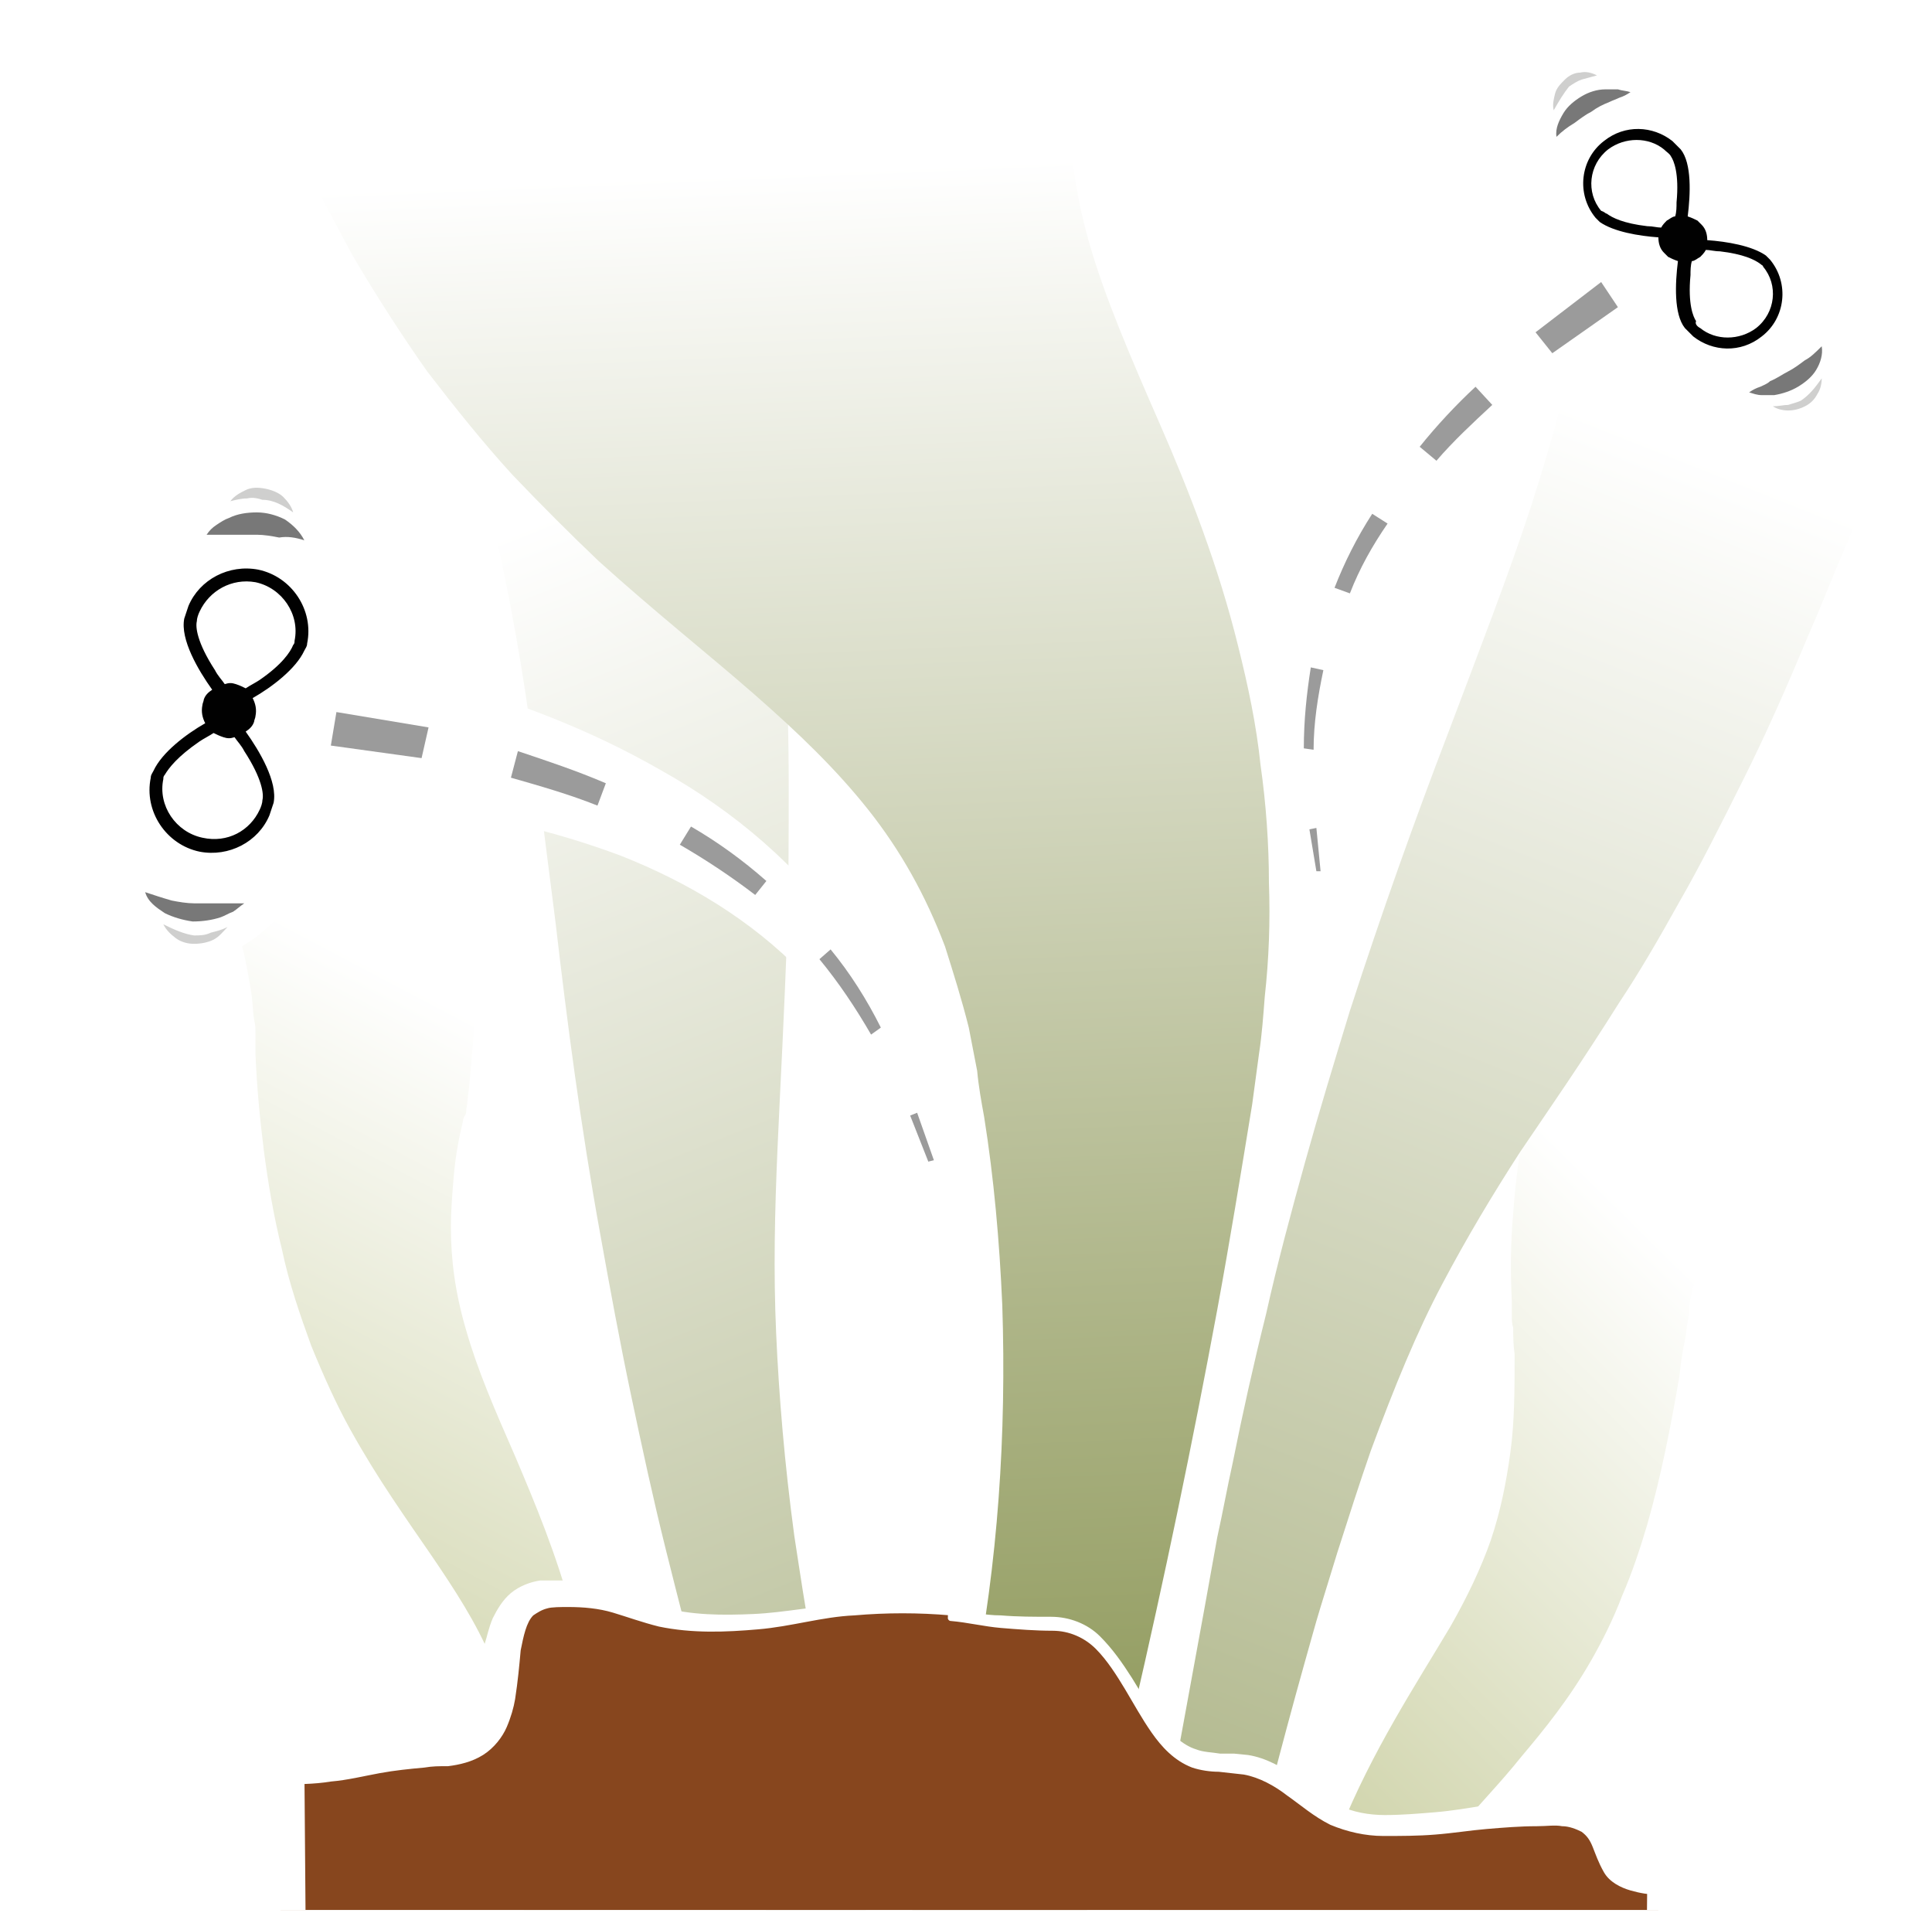 <?xml version="1.0" encoding="utf-8"?>
<!-- Generator: Adobe Illustrator 24.3.0, SVG Export Plug-In . SVG Version: 6.00 Build 0)  -->
<svg version="1.1" id="Layer_1" xmlns="http://www.w3.org/2000/svg" xmlns:xlink="http://www.w3.org/1999/xlink" x="0px" y="0px"
	 viewBox="0 0 138.4 137" style="enable-background:new 0 0 138.4 137;" xml:space="preserve">
<style type="text/css">
	.st0{clip-path:url(#SVGID_2_);}
	.st1{fill:#FFFFFF;}
	.st2{clip-path:url(#SVGID_4_);}
	.st3{fill:url(#SVGID_5_);}
	.st4{fill:url(#SVGID_6_);}
	.st5{fill:url(#SVGID_7_);}
	.st6{fill:url(#SVGID_8_);}
	.st7{clip-path:url(#SVGID_4_);fill:url(#SVGID_9_);}
	.st8{fill:#9B9B9B;}
	.st9{fill:#010101;}
	.st10{fill:#787878;}
	.st11{fill:#CFCFCE;}
	.st12{fill:#87461E;}
</style>
<g>
	<defs>
		<rect id="SVGID_1_" width="138.5" height="136.8"/>
	</defs>
	<clipPath id="SVGID_2_">
		<use xlink:href="#SVGID_1_"  style="overflow:visible;"/>
	</clipPath>
	<g class="st0">
		<rect class="st1" width="138.4" height="137"/>
		<g>
			<defs>
				<rect id="SVGID_3_" x="-15.4" y="-24.2" width="177.9" height="161.6"/>
			</defs>
			<clipPath id="SVGID_4_">
				<use xlink:href="#SVGID_3_"  style="overflow:visible;"/>
			</clipPath>
			<g class="st2">
				
					<linearGradient id="SVGID_5_" gradientUnits="userSpaceOnUse" x1="887.718" y1="369.029" x2="887.718" y2="518.415" gradientTransform="matrix(-0.712 -0.703 -0.703 0.712 1044.478 429.452)">
					<stop  offset="0.259" style="stop-color:#FFFFFF"/>
					<stop  offset="1" style="stop-color:#8F9938"/>
				</linearGradient>
				<path class="st3" d="M131.7,50.6c-0.1,0-0.1,0-0.1,0l-0.1,0l-0.1,0l-0.2,0.1l-0.3,0.1c-0.2,0.1-0.4,0.2-0.6,0.3
					c-0.4,0.2-0.7,0.3-1,0.5c-0.7,0.4-1.3,0.7-1.9,1.1c-1.2,0.8-2.5,1.7-3.7,2.7c-2.4,2-4.7,4.3-6.9,7.3c-1.1,1.5-2.2,3.2-3.1,5
					c-1,1.8-1.9,3.8-2.6,5.9c-1.5,4.2-2.4,8.9-2.7,13.3c-0.2,2.2-0.2,4.3-0.1,6.3l0,0.2l0,0.1l0,0.2l0,0.5c0,0.3,0,0.6,0.1,0.9
					c0,0.6,0,1.2,0.1,1.9c0,2.5,0,4.8-0.3,7c-0.3,2.2-0.7,4.2-1.4,6.3c-0.7,2-1.7,4.1-2.9,6.2c-2.5,4.2-5.6,8.9-7.9,14.6
					c-1.2,2.8-2.2,5.7-3,8.8c-0.8,3-1.4,6.1-1.9,9.1l-0.2,1.1c-0.1,0.4-0.1,0.7-0.1,1.1c-0.1,0.7-0.2,1.4-0.3,2.1
					c-0.2,1.4-0.5,2.9-0.7,4.3c-0.5,2.9-1.2,5.7-1.8,8.6c-1.3,5.7-2.9,11.2-4.6,16.7c1.9-5.3,3.8-10.5,5.8-15.8c1-2.6,2-5.3,2.9-8
					c0.5-1.4,1-2.7,1.4-4.1c0.2-0.7,0.5-1.4,0.7-2.1c0.1-0.4,0.2-0.7,0.3-1.1l0.3-1c1.4-5.3,3.3-10.2,5.7-14.2
					c1.2-2,2.5-3.8,3.9-5.5c1.4-1.7,3-3.3,4.6-5.3c1.6-1.9,3.4-4.1,5-6.9c0.8-1.4,1.6-3,2.2-4.6c0.7-1.6,1.3-3.4,1.8-5.1
					c1-3.5,1.7-7.1,2.3-10.6c0.1-0.9,0.2-1.7,0.4-2.6c0.1-0.4,0.1-0.9,0.2-1.3l0.1-0.6l0-0.3l0-0.2c0,0,0-0.1,0-0.1
					c0.2-1,0.4-1.8,0.7-2.6c0.5-1.5,1.2-2.5,1.9-3.2c0.7-0.7,1.6-1.1,2.5-1.4c1-0.3,2.1-0.4,3.3-0.3c0.6,0,1.2,0.2,1.8,0.3
					c0.3,0.1,0.6,0.2,0.8,0.3c0.1,0.1,0.3,0.1,0.4,0.2c0.1,0,0.1,0.1,0.1,0.1c0,0,0,0,0,0.1c0,0,0,0,0,0c0,0,0,0,0,0l0,0
					c0,0,0,0-0.1,0c6.3-0.7,11.3-9.4,11.1-19.5C143.2,57.6,138,49.9,131.7,50.6z"/>
				
					<linearGradient id="SVGID_6_" gradientUnits="userSpaceOnUse" x1="1474.65" y1="-220.567" x2="1474.65" y2="15.693" gradientTransform="matrix(-0.629 0.251 0.731 1.836 1066.521 -112.719)">
					<stop  offset="0.416" style="stop-color:#FFFFFF"/>
					<stop  offset="0.452" style="stop-color:#F2F3EC"/>
					<stop  offset="0.644" style="stop-color:#B0B78B"/>
					<stop  offset="0.777" style="stop-color:#86914E"/>
					<stop  offset="0.841" style="stop-color:#768236"/>
				</linearGradient>
				<path class="st4" d="M25.6,10.8c0.3,0.6,0.5,1.2,0.8,1.8l0.2,0.5l0.2,0.3l0.3,0.7l0.6,1.3c0.2,0.5,0.4,0.9,0.6,1.3
					c0.8,1.8,1.5,3.6,2.2,5.4c0.4,0.9,0.7,1.8,1,2.7c0.3,0.9,0.7,1.8,1,2.8c0.6,1.9,1.2,3.8,1.8,5.8c1.1,4.1,2.1,8.7,3,14.1
					c0.9,5.4,1.6,11.7,2.5,18.6c0.8,6.9,1.8,14.6,3.2,22.3c0.7,3.9,1.4,7.7,2.2,11.5c0.8,3.8,1.6,7.5,2.5,11.1
					c0.9,3.6,1.8,7.1,2.7,10.5c0.5,1.7,0.9,3.4,1.4,5l1.4,4.7c1.8,6.2,3.7,12.3,5.6,18.3c3.7,12,7.5,23.8,11.3,35.4l11.6,35.4
					L82,222c1.6,4.9,3.9,7.2,5.1,4.9c1.2-2.2,0.9-8-0.8-13c-0.5-1.4-1-2.7-1.6-3.6c-0.1-0.1-0.2-0.4-0.3-0.7l-0.4-0.8l-0.8-1.7
					c-0.5-1.2-1-2.4-1.5-3.6c-1-2.5-2-5.1-2.9-7.7c-1.9-5.3-3.8-10.7-5.5-16.3c-3.5-11.2-6.7-23-9.5-34.9c-1.4-6-2.7-11.9-3.9-17.9
					c-0.3-1.5-0.6-3-0.9-4.5c-0.3-1.4-0.5-2.8-0.8-4.2c-0.5-2.7-0.9-5.4-1.3-8c-0.7-5.2-1.1-10-1.3-14.5c-0.2-4.5-0.1-8.7,0.1-13.3
					c0.2-4.6,0.5-9.7,0.7-15.9c0.1-3.1,0.1-6.4,0.1-10c0-3.6-0.1-7.5-0.3-11.6c-0.2-4.1-0.5-8.3-0.9-12.6c-0.2-2.2-0.4-4.3-0.6-6.5
					c-0.2-2.2-0.5-4.4-0.7-6.6c-0.5-4.4-1.1-8.8-1.7-13.2c-0.3-2.2-0.6-4.4-0.9-6.5l-0.2-1.6l-0.1-0.8l-0.1-0.7
					c-0.1-0.9-0.2-1.8-0.3-2.7L50-12.1c-0.1-0.9-0.2-1.9-0.3-2.8c-0.1-0.9-0.2-1.9-0.4-2.8c-0.5-3.8-1-7.6-1.5-11.6l-0.8-6
					c-0.1-1-0.3-2-0.4-3l-0.4-3.1l-0.9-6.3c-0.3-2.1-0.6-4.3-1-6.5c-0.3-2.2-0.6-4.4-1-6.7l-1.1-7l-1.3-7.4
					c-0.2-1.2-0.5-2.6-0.7-3.9l-0.7-4c-0.1-0.7-0.2-1.3-0.4-2l-0.4-2.1l-0.9-4.3l-0.2-1.1l-0.3-1.1l-0.5-2.3l-0.5-2.3
					c-0.2-0.8-0.3-1.5-0.6-2.4c-0.4-1.7-0.8-3.4-1.3-5.1l-0.2-0.6l-0.2-0.7l-0.4-1.4l-0.8-2.9c-0.2-0.9-0.6-2.1-0.9-3.2
					c-0.3-1.1-0.7-2.2-1-3.4c-0.5-1.4-0.9-2.8-1.4-4.2l-0.1-0.3c0-0.1-0.1-0.2-0.1-0.3l-0.3-0.7l-0.6-1.5l-0.6-1.5
					c0,0-0.2-0.4-0.3-0.7l-0.4-0.9l-0.8-1.8C8.6-165.4-9.9-165.7-15-130.8S23.5,6,25.6,10.8z"/>
				
					<linearGradient id="SVGID_7_" gradientUnits="userSpaceOnUse" x1="81.926" y1="236.308" x2="81.926" y2="395.727" gradientTransform="matrix(0.884 0.467 -0.467 0.884 83.481 -214.771)">
					<stop  offset="0.259" style="stop-color:#FFFFFF"/>
					<stop  offset="1" style="stop-color:#8F9938"/>
				</linearGradient>
				<path class="st5" d="M12.6,15.3c0.1,0.1,0.1,0.1,0.1,0.1l0.1,0.1l0.1,0.1l0.2,0.2l0.3,0.4c0.2,0.2,0.4,0.5,0.6,0.7
					c0.4,0.5,0.7,0.9,1.1,1.3c0.7,0.9,1.4,1.7,2,2.6c1.3,1.8,2.5,3.6,3.7,5.4c2.3,3.7,4.5,7.8,6.4,12.1c1.9,4.4,3.6,9.1,4.7,14
					c1.2,4.9,1.9,10.1,2.1,15c0.1,2.5,0,4.9-0.1,7.2c-0.1,1.2-0.2,2.3-0.3,3.4c-0.1,0.6-0.1,1.1-0.2,1.6c0,0.1,0,0.3-0.1,0.4
					l-0.1,0.2l-0.1,0.5c-0.3,1.2-0.5,2.5-0.6,3.7c-0.1,1.2-0.2,2.4-0.2,3.6c0,2.3,0.3,4.7,1.1,7.4c0.4,1.4,0.9,2.8,1.5,4.3
					c0.6,1.5,1.3,3.1,2,4.7c1.4,3.3,3,7.1,4.1,11.3c0.5,2.1,0.9,4.2,1.1,6.3c0.2,2.1,0.3,4.2,0.3,6.2c0,2-0.2,3.9-0.4,5.7
					c-0.2,1.8-0.5,3.6-0.8,5.3c-0.7,3.5-1.5,6.7-2.5,9.9c-1,3.1-2.2,6.1-3.4,8.9c-1.2,2.8-2.6,5.5-4.1,8c-1.4,2.6-3,5-4.5,7.3
					c-0.8,1.2-1.6,2.3-2.4,3.4c-0.8,1.1-1.7,2.2-2.5,3.2c1.7-2.1,3.2-4.5,4.7-7c1.4-2.5,2.8-5.2,4-7.9c2.4-5.5,4.4-11.5,5.7-17.9
					c0.6-3.2,1.1-6.4,1.3-9.8c0.1-1.6,0.2-3.3,0.2-5c0-1.6-0.1-3.3-0.3-4.8c-0.4-3.1-1.1-6-2.2-8.6c-1.1-2.6-2.6-4.9-4.3-7.4
					c-0.9-1.3-1.8-2.6-2.8-4.1c-1-1.5-2-3.1-3-4.9c-1-1.8-1.9-3.8-2.8-6c-0.8-2.2-1.6-4.5-2.1-6.9c-0.6-2.4-1-4.8-1.3-7.1
					c-0.3-2.4-0.5-4.6-0.6-6.9l0-0.8l0-0.4c0-0.2,0-0.2,0-0.3c0-0.3,0-0.6-0.1-1c-0.1-0.6-0.1-1.3-0.2-1.9c-0.2-1.2-0.4-2.4-0.7-3.5
					c-1.2-4.4-3.2-7.9-5.8-10.9c-1.3-1.5-2.8-2.8-4.4-3.9c-0.8-0.5-1.6-1-2.4-1.4c-0.4-0.2-0.8-0.4-1.2-0.5
					c-0.2-0.1-0.4-0.1-0.5-0.1c-0.1,0-0.2,0-0.2,0c0,0-0.1,0-0.1,0c0,0,0,0,0,0c0,0,0,0,0,0l0,0c0,0,0,0,0.1,0.1
					c-7.1-5.5-10.6-18.1-7.9-28S5.5,9.8,12.6,15.3z"/>
				
					<linearGradient id="SVGID_8_" gradientUnits="userSpaceOnUse" x1="159.878" y1="-128.097" x2="159.878" y2="203.839" gradientTransform="matrix(1.308 -5.610583e-02 4.541338e-02 1.058 -153.583 10.64)">
					<stop  offset="0.416" style="stop-color:#FFFFFF"/>
					<stop  offset="0.452" style="stop-color:#F2F3EC"/>
					<stop  offset="0.644" style="stop-color:#B0B78B"/>
					<stop  offset="0.777" style="stop-color:#86914E"/>
					<stop  offset="0.841" style="stop-color:#768236"/>
				</linearGradient>
				<path class="st6" d="M84.1-12.6c-0.3,0.5-0.5,1.1-0.8,1.6l-0.2,0.4l-0.2,0.3l-0.3,0.6l-0.7,1.2c-0.2,0.4-0.4,0.8-0.6,1.2
					c-0.8,1.6-1.6,3.2-2.1,4.7c-0.3,0.8-0.6,1.5-0.9,2.3c-0.3,0.8-0.5,1.5-0.7,2.3c-0.4,1.6-0.7,3.1-0.8,4.7
					c-0.3,3.2,0.1,6.7,1.2,10.6c1.1,3.9,3,8.3,5.1,13.1c2.1,4.8,4.2,10.2,5.6,15.9c0.7,2.8,1.3,5.6,1.6,8.5c0.4,2.8,0.6,5.7,0.6,8.4
					c0.1,2.8,0,5.5-0.3,8.2c-0.1,1.3-0.2,2.7-0.4,4l-0.5,3.7c-0.8,4.9-1.6,9.8-2.5,14.7c-1.8,9.7-3.8,19.3-6,28.8l-6.8,29l-0.3,1.1
					c-0.9,4.1-5.1,6.8-9.3,6.1c-4.2-0.7-6.8-4.5-5.8-8.6c0.3-1.2,0.9-2.3,1.6-3.2c0.1-0.1,0.3-0.4,0.4-0.6l0.4-0.7l0.8-1.5
					c0.5-1,1-2.1,1.5-3.2c0.9-2.1,1.7-4.3,2.5-6.5c1.5-4.4,2.6-8.9,3.5-13.5c1.8-9.1,2.4-18.3,2.1-27.5c-0.2-4.6-0.6-9.1-1.3-13.5
					c-0.2-1.1-0.4-2.2-0.5-3.3c-0.2-1-0.4-2.1-0.6-3.1c-0.5-2-1.1-3.9-1.7-5.8c-1.4-3.7-3.2-6.9-5.5-9.8c-2.3-2.9-5-5.5-8.2-8.3
					c-3.2-2.8-7-5.8-11.1-9.5c-2-1.9-4.1-4-6.2-6.2c-2.1-2.3-4.1-4.8-6.1-7.4c-1.9-2.7-3.7-5.5-5.4-8.4c-0.8-1.5-1.6-3-2.4-4.5
					c-0.8-1.5-1.5-3-2.2-4.5C19.4,6.2,18.1,3.1,17,0c-0.5-1.6-1.1-3.1-1.6-4.6L15-5.8l-0.2-0.6l-0.2-0.5c-0.3-0.6-0.5-1.3-0.8-1.9
					l-1.6-3.9c-0.3-0.7-0.6-1.3-0.8-2c-0.3-0.7-0.5-1.3-0.8-2c-1-2.7-2.2-5.3-3.3-8.1L5.7-29c-0.3-0.7-0.6-1.4-0.8-2.1l-0.8-2.2
					l-1.6-4.5c-0.5-1.5-1-3.1-1.5-4.7c-0.5-1.6-1.1-3.1-1.5-4.8L-2-52.3l-1.3-5.4c-0.2-0.9-0.4-1.9-0.6-2.8l-0.6-2.9
					c-0.1-0.5-0.2-1-0.3-1.5L-5-66.6l-0.4-3.2l-0.1-0.8l-0.1-0.9l-0.1-1.8l-0.1-1.8c0-0.6-0.1-1.2-0.1-1.8c0-1.3,0-2.6,0-4l0-0.5
					l0-0.6l0.1-1.1l0.2-2.3c0-0.7,0.2-1.7,0.3-2.6c0.2-0.9,0.3-1.8,0.5-2.7c0.3-1.1,0.6-2.3,0.9-3.4l0.1-0.2c0-0.1,0-0.1,0.1-0.3
					l0.2-0.6l0.5-1.3l0.5-1.3c0,0,0.2-0.3,0.3-0.6l0.4-0.8l0.9-1.6c21.5-32.4,65.4-43.4,98-24.5S86.2-16.8,84.1-12.6z"/>
			</g>
			
				<linearGradient id="SVGID_9_" gradientUnits="userSpaceOnUse" x1="1308.842" y1="-49.824" x2="1308.842" y2="186.132" gradientTransform="matrix(-0.63 -0.25 -0.728 1.837 970.5 266.89)">
				<stop  offset="0.416" style="stop-color:#FFFFFF"/>
				<stop  offset="0.452" style="stop-color:#F2F3EC"/>
				<stop  offset="0.644" style="stop-color:#B0B78B"/>
				<stop  offset="0.777" style="stop-color:#86914E"/>
				<stop  offset="0.841" style="stop-color:#768236"/>
			</linearGradient>
			<path class="st7" d="M116.5-4.1c-0.1,0.7-0.1,1.5-0.2,2.2l0,0.6l0,0.4L116.2,0l-0.1,1.7c0,0.6-0.1,1.1-0.1,1.7
				c-0.2,2.2-0.4,4.4-0.6,6.5c-0.1,1.1-0.2,2.1-0.4,3.2c-0.1,1-0.3,2.1-0.5,3.1c-0.3,2.1-0.7,4.1-1.1,6.3c-0.9,4.2-2.1,8.7-3.7,13.7
				c-1.6,4.9-3.7,10.3-6,16.4c-2.3,6-4.7,12.7-7,19.8c-1.1,3.6-2.2,7.2-3.2,10.8c-1,3.6-2,7.3-2.8,10.9c-0.9,3.6-1.7,7.2-2.4,10.7
				c-0.4,1.8-0.7,3.5-1.1,5.3l-0.9,5c-1.2,6.6-2.4,13.1-3.6,19.6c-2.3,13-4.4,25.8-6.5,38.5l-6.3,38.9l-0.2,1.5
				c-0.9,5.4-0.1,9.6,1.7,9.4c1.8-0.2,4-4.9,4.8-10.3c0.3-1.6,0.4-3.1,0.4-4.4c0-0.2,0-0.6,0-0.9l0.1-1l0.2-2.1
				c0.1-1.4,0.3-2.9,0.4-4.4c0.3-2.9,0.7-5.9,1.1-8.9c0.8-6,1.7-12.1,2.8-18.1c2.1-12.2,4.7-24.3,7.6-36.1c1.5-5.9,3-11.8,4.6-17.5
				c0.4-1.4,0.8-2.9,1.2-4.2c0.4-1.3,0.8-2.6,1.2-3.9c0.8-2.5,1.6-5,2.4-7.3c1.7-4.6,3.3-8.5,5.1-11.9c1.8-3.4,3.6-6.4,5.6-9.5
				c2.1-3.1,4.4-6.4,7.1-10.7c1.4-2.1,2.8-4.5,4.3-7.2c1.5-2.6,3-5.6,4.6-8.8c1.6-3.2,3.1-6.6,4.6-10.2c0.8-1.8,1.5-3.6,2.3-5.5
				c0.8-1.8,1.5-3.7,2.2-5.6c1.4-3.8,2.9-7.6,4.2-11.5c0.7-1.9,1.4-3.9,2-5.8l0.5-1.5l0.2-0.7l0.2-0.6c0.3-0.8,0.6-1.6,0.9-2.4
				l1.8-4.8c0.3-0.8,0.6-1.6,0.9-2.4c0.3-0.8,0.6-1.6,0.9-2.5c1.2-3.3,2.5-6.6,3.7-10.1l1.9-5.3c0.3-0.9,0.6-1.8,1-2.7l1-2.8l2-5.6
				c0.7-1.9,1.3-3.9,2-5.8c0.7-2,1.4-3.9,2.1-6.1l2.1-6.4l2.1-6.8c0.4-1.1,0.7-2.4,1.1-3.6l1.1-3.7c0.2-0.6,0.4-1.2,0.6-1.9l0.6-2
				l1.1-4.1l0.3-1l0.3-1.1l0.6-2.3l0.6-2.3c0.2-0.8,0.4-1.5,0.6-2.4c0.4-1.7,0.8-3.4,1.2-5.2l0.2-0.7l0.2-0.7l0.3-1.5l0.6-3
				c0.2-0.9,0.4-2.2,0.7-3.4c0.2-1.2,0.4-2.4,0.7-3.6c0.2-1.5,0.5-3.1,0.7-4.6l0-0.3c0-0.1,0-0.2,0-0.4l0.1-0.9l0.2-1.7l0.2-1.7
				c0-0.1,0-0.5,0.1-0.9l0.1-1.1l0.1-2.2c1.8-45.6-11.6-66.7-29.8-47.2S117-10,116.5-4.1z"/>
		</g>
		<g>
			<path class="st1" d="M120.7,6.9c-3-2.7-7.2-3.5-9.9-1.8c-1.5,1-2.4,2.6-2.5,4.6c-0.1,2,0.7,4,2.1,5.9c0.3,0.3,0.6,0.7,0.9,1
				c1.2,1.1,3,2,5.2,2.7c0.1,0.2,0.3,0.4,0.4,0.6c0.2,0.2,0.3,0.4,0.5,0.6c0,2.7,0.6,4.8,1.9,6.4c0.4,0.5,0.8,1,1.3,1.4
				c3,2.7,7.2,3.5,9.9,1.8c3.2-2,3.4-6.7,0.4-10.4c-0.3-0.3-0.6-0.7-0.9-1c-1.2-1.1-3-2-5.2-2.7c-0.1-0.2-0.3-0.4-0.4-0.6
				c-0.2-0.2-0.3-0.4-0.5-0.6c0-2.7-0.6-4.8-1.9-6.4C121.6,7.7,121.2,7.3,120.7,6.9L120.7,6.9z"/>
			<g>
				<path class="st1" d="M93.6,62.5c-0.6-2.4-1-4.8-1.3-7.3l-0.1-1.9c0-0.6,0-1.3,0-1.9c0-1.3,0.1-2.6,0.2-3.9
					c0.7-5.2,2.7-10.2,5.6-14.5c2.8-4.4,6.3-8.3,10.1-11.7c1.8-1.8,3.9-3.3,5.8-5c0.5-0.4,1-0.8,1.5-1.2l1.5-1.1l3.1-2.2l5.3,9.1
					l-3.1,1.6l-1.6,0.8c-0.5,0.3-1,0.5-1.5,0.8c-2,1.2-4.1,2.3-5.9,3.6c-3.9,2.5-7.4,5.5-10.4,8.8c-3,3.4-5.4,7.3-6.7,11.7
					c-0.3,1.1-0.6,2.2-0.7,3.4c-0.1,0.6-0.2,1.1-0.3,1.7l-0.1,1.8c-0.1,2.4,0,4.7,0.1,7.2L93.6,62.5z"/>
				<g>
					<polygon class="st8" points="94.3,62.4 93.8,59.4 94.3,59.3 94.6,62.4 					"/>
					<path class="st8" d="M93.4,53.6c0-2,0.2-3.9,0.5-5.8l0.9,0.2c-0.4,1.9-0.7,3.8-0.7,5.7L93.4,53.6z"/>
					<path class="st8" d="M95.6,42.1c0.7-1.8,1.6-3.6,2.7-5.3l1.1,0.7c-1.1,1.6-2,3.2-2.7,5L95.6,42.1z"/>
					<path class="st8" d="M101.7,32c1.2-1.5,2.6-3,4-4.3l1.2,1.3c-1.4,1.3-2.8,2.6-4,4L101.7,32z"/>
					<polygon class="st8" points="110,23.8 114.7,20.2 115.9,22 111.2,25.3 					"/>
					<polygon class="st8" points="119.5,16.9 122.2,15.3 123.4,17.4 120.8,19 					"/>
				</g>
			</g>
			<path class="st9" d="M120.6,25c-0.3-0.2-0.5-0.5-0.8-0.8c-0.8-1-1-2.6-0.8-4.8c-0.1-0.1-0.2-0.1-0.2-0.2
				c-0.2-0.1-0.3-0.3-0.4-0.4c-0.2-0.2-0.3-0.5-0.4-0.8c-1.8-0.2-3.2-0.6-4-1.3c-0.2-0.1-0.3-0.3-0.5-0.5c-1.7-2.2-1.4-5.3,0.8-7.1
				c1.8-1.5,4.5-1.5,6.3,0c0.3,0.2,0.5,0.5,0.8,0.8c0.8,1,1,2.6,0.8,4.8c0.1,0,0.2,0.1,0.2,0.2c0.2,0.1,0.3,0.3,0.4,0.4
				c0.2,0.2,0.3,0.5,0.4,0.8c1.8,0.2,3.2,0.6,4,1.3c0.2,0.1,0.3,0.3,0.5,0.5c0.8,1,1.2,2.4,1.1,3.7c-0.1,1.3-0.8,2.5-1.8,3.4
				C125.1,26.5,122.4,26.5,120.6,25z M122,19.5c0,0.1,0,0.3,0,0.4c-0.2,2,0.2,2.5,0.2,2.5c0.1,0.1,0.2,0.2,0.3,0.3
				c0.7,0.6,1.8,0.6,2.6,0c0.4-0.3,0.7-0.8,0.8-1.4c0.1-0.5-0.1-1.1-0.4-1.5c0,0,0,0,0,0c-0.1-0.1-0.7-0.5-2.3-0.7
				c-0.1,0-0.3,0-0.4,0c-0.1,0.1-0.2,0.2-0.3,0.2C122.2,19.4,122.1,19.4,122,19.5z M118.7,11.6c-0.7-0.6-1.8-0.6-2.6,0
				c-0.9,0.7-1,2-0.3,2.9c0,0,0,0,0,0c0.1,0.1,0.7,0.5,2.3,0.7c0.1,0,0.3,0,0.4,0c0.1-0.1,0.2-0.2,0.3-0.2c0.1-0.1,0.2-0.1,0.3-0.2
				c0-0.1,0-0.3,0-0.4c0.2-2-0.2-2.5-0.2-2.5C118.9,11.8,118.8,11.7,118.7,11.6z"/>
			<path class="st1" d="M119.8,10.1c0.2,0.2,0.4,0.4,0.6,0.6c0.8,1,0.7,3.2,0.5,4.8c0.3,0.1,0.5,0.2,0.7,0.3
				c0.1,0.1,0.2,0.2,0.3,0.3c0.3,0.3,0.4,0.7,0.4,1.1c1.4,0.1,3.2,0.4,4.2,1.1c0.1,0.1,0.2,0.2,0.3,0.3c1.4,1.7,1.1,4.2-0.6,5.5
				c-1.5,1.2-3.5,1.1-4.9,0c-0.2-0.2-0.4-0.4-0.6-0.6c-0.8-1-0.7-3.2-0.5-4.8c-0.3-0.1-0.5-0.2-0.7-0.3c-0.1-0.1-0.2-0.2-0.3-0.3
				c-0.3-0.3-0.4-0.7-0.4-1.1c-1.4-0.1-3.2-0.4-4.2-1.1c-0.1-0.1-0.2-0.2-0.3-0.3c-1.4-1.7-1.1-4.2,0.6-5.5
				C116.4,8.9,118.4,9,119.8,10.1 M115.1,15.3c0.4,0.3,1.2,0.7,2.9,0.9c0.4,0,0.7,0.1,1,0.1c0.1-0.2,0.3-0.4,0.4-0.5
				c0.2-0.1,0.4-0.3,0.6-0.3c0.1-0.3,0.1-0.7,0.1-1c0.2-2.1-0.2-3-0.4-3.3c-0.1-0.2-0.3-0.3-0.5-0.5c-1.1-0.9-2.8-0.9-4,0
				c-1.4,1.1-1.6,3.1-0.5,4.4C115,15.2,115,15.3,115.1,15.3 M121.8,23.5c1.1,0.9,2.8,0.9,4,0c1.4-1.1,1.6-3.1,0.5-4.4
				c0-0.1-0.1-0.1-0.2-0.2c-0.4-0.3-1.2-0.7-2.9-0.9c-0.4,0-0.7-0.1-1-0.1c-0.1,0.2-0.3,0.4-0.4,0.5c-0.2,0.1-0.4,0.3-0.6,0.3
				c-0.1,0.3-0.1,0.7-0.1,1c-0.2,2.1,0.2,3,0.4,3.3C121.4,23.2,121.6,23.4,121.8,23.5 M121.2,8.4c-2.2-1.8-5.5-1.8-7.7,0
				c-1.3,1-2.1,2.5-2.3,4.1c-0.2,1.6,0.3,3.2,1.3,4.5c0.2,0.2,0.4,0.5,0.7,0.7c0.9,0.7,2.2,1.2,4,1.5c0.1,0.1,0.2,0.3,0.3,0.4
				c0.1,0.1,0.2,0.3,0.4,0.4c-0.2,2.2,0.2,3.9,1.1,5c0.3,0.3,0.6,0.7,0.9,0.9c2.2,1.8,5.5,1.8,7.7,0c2.6-2.1,3.1-6,0.9-8.6
				c-0.2-0.2-0.4-0.5-0.7-0.7c-0.9-0.7-2.2-1.2-4-1.5c-0.1-0.1-0.2-0.3-0.3-0.4c-0.1-0.1-0.2-0.3-0.4-0.4c0.2-2.2-0.2-3.9-1.1-5
				C121.9,9,121.6,8.7,121.2,8.4L121.2,8.4z M116.6,13.6c-0.1-0.2-0.1-0.5-0.1-0.6c0-0.1,0.1-0.4,0.3-0.6c0.3-0.3,0.8-0.3,1.2,0
				c0,0,0,0,0.1,0c0,0.2,0.1,0.6,0,1.5C117.2,13.9,116.7,13.7,116.6,13.6L116.6,13.6z M123.1,20.2c0.9,0.1,1.3,0.3,1.5,0.4
				c0.2,0.4,0.1,0.9-0.2,1.2c-0.3,0.3-0.8,0.3-1.2,0c0,0,0,0-0.1,0C123.1,21.6,123,21.1,123.1,20.2L123.1,20.2z"/>
			<path class="st10" d="M111.5,9.8c-0.1-0.6,0.2-1.2,0.5-1.7c0.3-0.5,0.8-0.9,1.3-1.2c0.5-0.3,1.1-0.5,1.7-0.5c0.3,0,0.6,0,0.9,0
				c0.3,0.1,0.6,0.1,0.9,0.2c-0.3,0.2-0.5,0.3-0.8,0.4c-0.2,0.1-0.5,0.2-0.7,0.3c-0.5,0.2-0.9,0.4-1.3,0.7c-0.4,0.2-0.8,0.5-1.2,0.8
				C112.3,9.1,111.9,9.4,111.5,9.8z"/>
			<path class="st10" d="M130.5,24.8c0.1,0.6-0.1,1.2-0.4,1.7c-0.3,0.5-0.8,0.9-1.3,1.2c-0.5,0.3-1.1,0.5-1.7,0.6
				c-0.3,0-0.6,0-0.9,0c-0.3,0-0.6-0.1-0.9-0.2c0.3-0.2,0.5-0.3,0.8-0.4c0.2-0.1,0.5-0.2,0.7-0.4c0.5-0.2,0.9-0.5,1.3-0.7
				c0.4-0.2,0.8-0.5,1.2-0.8C129.7,25.6,130.1,25.2,130.5,24.8z"/>
			<g>
				<path class="st1" d="M111.3,7.9c0,0,0.3-2.8,3.2-2.5"/>
				<path class="st11" d="M111.3,7.9c-0.1-0.4,0-0.8,0.1-1.2c0.1-0.4,0.4-0.7,0.7-1c0.3-0.3,0.7-0.5,1.1-0.5c0.4-0.1,0.8,0,1.2,0.2
					c-0.4,0.1-0.7,0.2-1.1,0.3c-0.3,0.1-0.6,0.3-0.9,0.5C112,6.7,111.7,7.2,111.3,7.9z"/>
			</g>
			<g>
				<path class="st1" d="M130.5,27.1c0,0-0.7,2.7-3.5,2"/>
				<path class="st11" d="M130.5,27.1c0,0.4-0.1,0.8-0.3,1.1c-0.2,0.4-0.5,0.7-0.9,0.9c-0.4,0.2-0.8,0.3-1.2,0.3
					c-0.4,0-0.8-0.1-1.1-0.3c0.4,0,0.8-0.1,1.1-0.1c0.3-0.1,0.7-0.2,0.9-0.3C129.6,28.3,130,27.8,130.5,27.1z"/>
			</g>
		</g>
		<g>
			<path class="st1" d="M10.9,40.5c-0.3,0.7-0.4,1.4-0.6,2.1c-0.4,2.2,0,4.7,1.5,7.4c-0.1,0.3-0.2,0.5-0.2,0.8
				c-0.1,0.3-0.1,0.6-0.1,0.8c-1.9,1.9-3.2,3.7-3.9,5.5c-0.2,0.5-0.3,1-0.4,1.4c-1,5.3,1.6,10,5.9,10.3c3.6,0.3,7.5-2.6,9.1-7
				c0.3-0.7,0.4-1.4,0.6-2.1c0.4-2.2,0-4.7-1.5-7.4c0.1-0.3,0.2-0.5,0.2-0.8c0.1-0.3,0.1-0.6,0.1-0.8c1.9-1.9,3.2-3.7,3.9-5.5
				c0.2-0.5,0.3-1,0.4-1.4c0.5-2.6,0.2-5.1-0.9-7c-1.1-2-2.9-3.1-4.9-3.3C16.4,33.3,12.6,36.2,10.9,40.5L10.9,40.5z"/>
			<g>
				<path class="st1" d="M67.5,82.9c-0.7-2.7-1.5-5.4-2.6-8.1l-0.9-2c-0.3-0.7-0.7-1.3-1-2c-0.6-1.3-1.5-2.5-2.3-3.8
					c-3.4-4.9-8.1-8.9-13.3-11.8c-5.2-3-10.8-5.1-16.4-6.6c-2.8-0.9-5.7-1.3-8.5-2c-0.7-0.2-1.4-0.3-2.1-0.4l-2.1-0.3l-4.3-0.7
					l-0.6,12l4,0l2,0c0.7,0,1.3,0,2,0c2.6,0.2,5.3,0.2,7.9,0.6c5.3,0.5,10.4,1.7,15.2,3.5c4.8,1.9,9.3,4.6,12.9,8.3
					c0.8,1,1.8,1.9,2.5,3c0.4,0.5,0.8,1.1,1.2,1.6l1.1,1.7c1.4,2.3,2.5,4.8,3.6,7.3L67.5,82.9z"/>
				<g>
					<polygon class="st8" points="66.9,83.1 65.7,79.7 65.2,79.9 66.5,83.2 					"/>
					<path class="st8" d="M63.1,73.6c-1-2-2.2-3.9-3.6-5.6l-0.8,0.7c1.4,1.7,2.6,3.5,3.7,5.4L63.1,73.6z"/>
					<path class="st8" d="M54.9,63.1c-1.7-1.5-3.5-2.8-5.4-3.9l-0.8,1.3c1.9,1.1,3.7,2.3,5.4,3.6L54.9,63.1z"/>
					<path class="st8" d="M43.4,56.1c-2.1-0.9-4.2-1.6-6.3-2.3l-0.5,1.9c2.1,0.6,4.2,1.2,6.2,2L43.4,56.1z"/>
					<polygon class="st8" points="30.7,52.1 24.1,51 23.7,53.4 30.2,54.3 					"/>
					<polygon class="st8" points="17.4,50.2 13.8,49.9 13.7,52.7 17.2,52.9 					"/>
				</g>
			</g>
			<path class="st9" d="M14.2,62.2c-1.5-0.3-2.8-1.2-3.6-2.5c-0.8-1.3-1.1-2.8-0.8-4.3c0.1-0.2,0.1-0.5,0.2-0.7
				c0.5-1.1,1.6-2.3,3.4-3.4c0-0.3,0-0.7,0-1c0-0.2,0.1-0.4,0.2-0.7c0-0.1,0.1-0.2,0.1-0.3c-1.4-2.1-2-3.9-1.7-5.3
				c0.1-0.4,0.2-0.8,0.4-1.2c1.1-2.4,3.8-3.8,6.4-3.3c3.1,0.6,5.1,3.7,4.5,6.8c-0.1,0.2-0.1,0.5-0.2,0.7c-0.5,1.1-1.6,2.3-3.4,3.4
				c0,0.3,0,0.7,0,1c0,0.2-0.1,0.4-0.2,0.7c0,0.1-0.1,0.2-0.1,0.3c1.4,2.1,2,3.9,1.7,5.2c-0.1,0.4-0.2,0.8-0.4,1.2
				C19.5,61.3,16.8,62.7,14.2,62.2z M15.8,54c-0.1,0-0.3-0.1-0.4-0.1c-0.1,0.1-0.3,0.2-0.4,0.2c-1.6,1.1-1.9,1.7-2,1.9
				c0,0,0,0,0,0.1c-0.1,0.6,0,1.2,0.3,1.8c0.3,0.5,0.9,0.9,1.5,1c1.1,0.2,2.2-0.3,2.6-1.3c0.1-0.2,0.1-0.3,0.2-0.5
				c0,0,0.1-0.7-1.1-2.6c-0.1-0.1-0.2-0.2-0.2-0.4C16.1,54.1,16,54,15.8,54z M15.3,44.7c0,0-0.1,0.7,1.1,2.6
				c0.1,0.1,0.2,0.2,0.2,0.4c0.1,0,0.3,0,0.4,0.1c0.1,0,0.3,0.1,0.4,0.1c0.1-0.1,0.3-0.2,0.4-0.2c1.6-1.1,1.9-1.7,2-1.9
				c0,0,0,0,0-0.1c0.3-1.3-0.6-2.5-1.8-2.8c-1.1-0.2-2.2,0.3-2.6,1.3C15.4,44.4,15.4,44.6,15.3,44.7z"/>
			<path class="st1" d="M13.5,43.4c0.8-1.9,2.9-3,5-2.6c2.4,0.5,4,2.9,3.5,5.3c0,0.2-0.1,0.3-0.2,0.5c-0.6,1.3-2.3,2.6-3.7,3.4
				c0.2,0.4,0.3,0.8,0.2,1.3c0,0.1-0.1,0.3-0.1,0.4c-0.1,0.3-0.3,0.5-0.6,0.7c1,1.4,2.3,3.6,2,5.1c-0.1,0.3-0.2,0.6-0.3,0.9
				c-0.8,1.9-2.9,3-5,2.6c-2.4-0.5-4-2.9-3.5-5.3c0-0.2,0.1-0.3,0.2-0.5c0.6-1.3,2.3-2.6,3.7-3.4c-0.2-0.4-0.3-0.8-0.2-1.3
				c0-0.1,0.1-0.3,0.1-0.4c0.1-0.3,0.3-0.5,0.6-0.7c-1-1.4-2.3-3.6-2-5.1C13.3,44,13.4,43.7,13.5,43.4 M21,46.2
				c0.1-0.1,0.1-0.2,0.1-0.3c0.4-1.9-0.9-3.8-2.8-4.2c-1.7-0.3-3.3,0.6-4,2.1c-0.1,0.2-0.2,0.5-0.2,0.7c-0.1,0.4,0,1.5,1.3,3.5
				c0.2,0.4,0.5,0.7,0.7,1c0.3-0.1,0.5-0.1,0.8,0c0.3,0.1,0.5,0.2,0.7,0.3c0.3-0.2,0.7-0.4,1-0.6C20.2,47.6,20.8,46.7,21,46.2
				 M18.6,58c0.1-0.2,0.2-0.5,0.2-0.7c0.1-0.4,0-1.5-1.3-3.5c-0.2-0.4-0.5-0.7-0.7-1c-0.3,0.1-0.5,0.1-0.8,0
				c-0.3-0.1-0.5-0.2-0.7-0.3c-0.3,0.2-0.7,0.4-1,0.6c-1.6,1.1-2.2,1.9-2.5,2.4c-0.1,0.1-0.1,0.2-0.1,0.3c-0.4,1.9,0.9,3.8,2.8,4.2
				C16.3,60.4,17.9,59.5,18.6,58 M11.2,42.4c-0.2,0.5-0.4,0.9-0.5,1.4c-0.3,1.6,0.2,3.4,1.5,5.6c-0.1,0.2-0.1,0.4-0.2,0.6
				c0,0.2-0.1,0.4-0.1,0.6c-1.6,1.2-2.7,2.3-3.2,3.6c-0.1,0.3-0.3,0.7-0.3,1c-0.8,3.8,1.7,7.5,5.5,8.3c3.2,0.7,6.5-1,7.8-4
				c0.2-0.5,0.4-0.9,0.5-1.4c0.3-1.6-0.2-3.4-1.5-5.6c0.1-0.2,0.1-0.4,0.2-0.6c0-0.2,0.1-0.4,0.1-0.6c1.6-1.2,2.7-2.3,3.2-3.6
				c0.1-0.3,0.3-0.7,0.3-1c0.4-1.8,0-3.7-1-5.3c-1-1.6-2.6-2.6-4.4-3C15.8,37.7,12.5,39.4,11.2,42.4L11.2,42.4z M18.7,45.3
				c-0.1,0.2-0.5,0.6-1.3,1.2c-0.6-0.9-0.7-1.4-0.8-1.6c0,0,0,0,0-0.1c0.2-0.5,0.7-0.7,1.2-0.6c0.4,0.1,0.6,0.3,0.7,0.5
				C18.6,44.7,18.7,45,18.7,45.3L18.7,45.3z M15.5,55.3c0.6,0.9,0.7,1.4,0.8,1.6c0,0,0,0,0,0.1c-0.2,0.5-0.7,0.7-1.2,0.6
				c-0.5-0.1-0.9-0.6-0.9-1.1C14.3,56.3,14.7,55.9,15.5,55.3L15.5,55.3z"/>
			<path class="st10" d="M21.8,38.7c-0.3-0.6-0.8-1.1-1.4-1.5c-0.6-0.3-1.3-0.5-2-0.5c-0.7,0-1.4,0.1-2,0.4
				c-0.3,0.1-0.6,0.3-0.9,0.5c-0.3,0.2-0.5,0.4-0.7,0.7c0.4,0,0.7,0,1,0c0.3,0,0.6,0,0.9,0c0.6,0,1.1,0,1.7,0c0.5,0,1.1,0.1,1.6,0.2
				C20.6,38.4,21.2,38.5,21.8,38.7z"/>
			<path class="st10" d="M10.4,63.9c0.2,0.7,0.8,1.1,1.4,1.5c0.6,0.3,1.3,0.5,2,0.6c0.7,0,1.4-0.1,2-0.3c0.3-0.1,0.6-0.3,0.9-0.4
				c0.3-0.2,0.5-0.4,0.8-0.6c-0.4,0-0.7,0-1,0c-0.3,0-0.6,0-0.9,0c-0.6,0-1.1,0-1.7,0c-0.5,0-1.1-0.1-1.6-0.2
				C11.6,64.3,11,64.1,10.4,63.9z"/>
			<g>
				<path class="st1" d="M21,36.7c0,0-1.7-2.7-4.5-0.9"/>
				<path class="st11" d="M21,36.7c-0.1-0.4-0.4-0.8-0.7-1.1c-0.3-0.3-0.8-0.5-1.3-0.6c-0.5-0.1-1-0.1-1.4,0.1
					c-0.4,0.2-0.8,0.4-1.1,0.8c0.4-0.1,0.8-0.2,1.2-0.2c0.4-0.1,0.8,0,1.1,0.1C19.6,35.8,20.3,36.2,21,36.7z"/>
			</g>
			<g>
				<path class="st1" d="M11.7,66.2c0,0,2.1,2.3,4.6,0.2"/>
				<path class="st11" d="M11.7,66.2c0.2,0.4,0.5,0.7,0.9,1c0.4,0.3,0.9,0.4,1.3,0.4c0.5,0,1-0.1,1.4-0.3c0.4-0.2,0.7-0.6,1-0.9
					c-0.4,0.2-0.8,0.3-1.2,0.4C14.7,67,14.3,67,13.9,67C13.2,66.9,12.5,66.6,11.7,66.2z"/>
			</g>
		</g>
		<g>
			<path class="st12" d="M68.1,115.5c2.1,0.3,3.4,0.6,7.3,0.6c6,0,6,10,11.9,10c6,0,6,4.6,11.9,4.6c6,0,6-0.8,11.9-0.8
				c6,0,1.7,4.8,7.7,4.8v42.9l-98.7-1.5v-50.3c6,0,6-1.2,11.9-1.2c6,0,1.7-10.6,7.6-10.6c6,0,6,2.2,11.9,2.2c6,0,6-1,11.9-1
				C65.6,115.3,67,115.4,68.1,115.5"/>
			<path class="st1" d="M68.1,115.3c1.2,0.1,2.4,0.4,3.6,0.4c1.2,0.1,2.4,0.1,3.6,0.1c1.3,0,2.6,0.5,3.5,1.4c0.9,0.9,1.6,1.9,2.3,3
				c0.6,1,1.3,2.1,2,3c0.7,0.9,1.6,1.8,2.6,2.1c0.5,0.2,1.1,0.2,1.7,0.3l1,0l1,0.1c1.3,0.2,2.5,0.9,3.5,1.6c1,0.7,1.9,1.5,3,2
				c1,0.5,2.2,0.7,3.3,0.7c1.2,0,2.4-0.1,3.6-0.2c1.2-0.1,2.4-0.3,3.6-0.5c1.2-0.2,2.5-0.2,3.7-0.3c1.2,0,2.6-0.2,4,0.6
				c0.7,0.4,1.2,1.1,1.4,1.7c0.3,0.6,0.4,1.2,0.7,1.5c0.4,0.7,1.5,0.9,2.7,0.9c0.4,0,0.8,0.3,0.8,0.8l0,0l0.4,42.9
				c0,0.6-0.5,1.2-1.1,1.2l0,0l0,0l-49.4-0.3l-24.7-0.1L20,178.2c-1.1,0-2.1-0.9-2.1-2.1l0,0l0.1-25.1l0.2-25.1l0,0
				c0-1,0.8-1.8,1.8-1.8c1.1,0,2.2,0,3.2-0.1c1.1-0.1,2.1-0.3,3.3-0.5c1.2-0.2,2.5-0.3,3.7-0.4c0.6,0,1.3,0,1.8,0
				c0.4,0,0.6,0,0.8-0.1c0.4-0.1,0.8-0.9,1.1-1.9c0.3-1,0.5-2.1,0.8-3.3c0.2-0.6,0.3-1.2,0.6-1.9c0.3-0.6,0.7-1.3,1.3-1.8
				c0.6-0.5,1.4-0.8,2.1-0.9c0.8,0,1.3,0,1.9,0c1.2,0.1,2.4,0.3,3.6,0.7c1.2,0.4,2.2,0.9,3.2,1.2c2.1,0.6,4.4,0.6,6.6,0.5
				c2.2-0.1,4.5-0.6,6.9-0.7C63.5,114.9,65.8,115,68.1,115.3c0.1,0,0.2,0.1,0.2,0.2c0,0.1-0.1,0.2-0.2,0.2c-2.3-0.2-4.6-0.2-6.9,0
				c-2.3,0.1-4.5,0.8-6.9,1c-2.3,0.2-4.7,0.3-7.1-0.2c-1.2-0.3-2.3-0.7-3.3-1c-1-0.3-2.1-0.4-3.2-0.4c-0.5,0-1.2,0-1.5,0.1
				c-0.4,0.1-0.7,0.3-1,0.5c-0.5,0.5-0.7,1.5-0.9,2.5c-0.1,1.1-0.2,2.2-0.4,3.5c-0.1,0.6-0.3,1.3-0.6,2c-0.3,0.7-0.9,1.5-1.7,2
				c-0.8,0.5-1.7,0.7-2.5,0.8c-0.7,0-1.1,0-1.7,0.1c-1.1,0.1-2.1,0.2-3.2,0.4c-1.1,0.2-2.3,0.5-3.5,0.6c-1.2,0.2-2.5,0.2-3.7,0.2
				l1.8-1.8l0.2,25.1l0.1,25.1l-2.1-2.1l24.7,0.6l24.7,0.7l49.4,1.2l-1.2,1.2l0.4-42.9l0.8,0.8c-0.7,0-1.3-0.1-2-0.3
				c-0.7-0.2-1.5-0.6-1.9-1.3c-0.4-0.7-0.6-1.3-0.8-1.8c-0.2-0.5-0.4-0.8-0.8-1.1c-0.4-0.2-0.9-0.4-1.4-0.4c-0.5-0.1-1.1,0-1.8,0
				c-1.2,0-2.4,0.1-3.6,0.2c-1.2,0.1-2.4,0.3-3.7,0.4c-1.2,0.1-2.5,0.1-3.7,0.1c-1.3,0-2.6-0.3-3.8-0.8c-1.2-0.6-2.1-1.4-3.1-2.1
				c-0.9-0.7-2-1.3-3.1-1.5l-0.9-0.1l-0.9-0.1c-0.6,0-1.3-0.1-1.9-0.3c-1.3-0.5-2.2-1.5-2.9-2.5c-0.7-1-1.3-2.1-1.9-3.1
				c-0.6-1-1.3-2.1-2.1-2.9c-0.8-0.8-1.9-1.3-3.1-1.3c-1.2,0-2.5-0.1-3.7-0.2c-1.2-0.1-2.4-0.4-3.6-0.5c-0.1,0-0.2-0.1-0.2-0.2
				C67.9,115.4,68,115.3,68.1,115.3z"/>
		</g>
	</g>
</g>
</svg>
